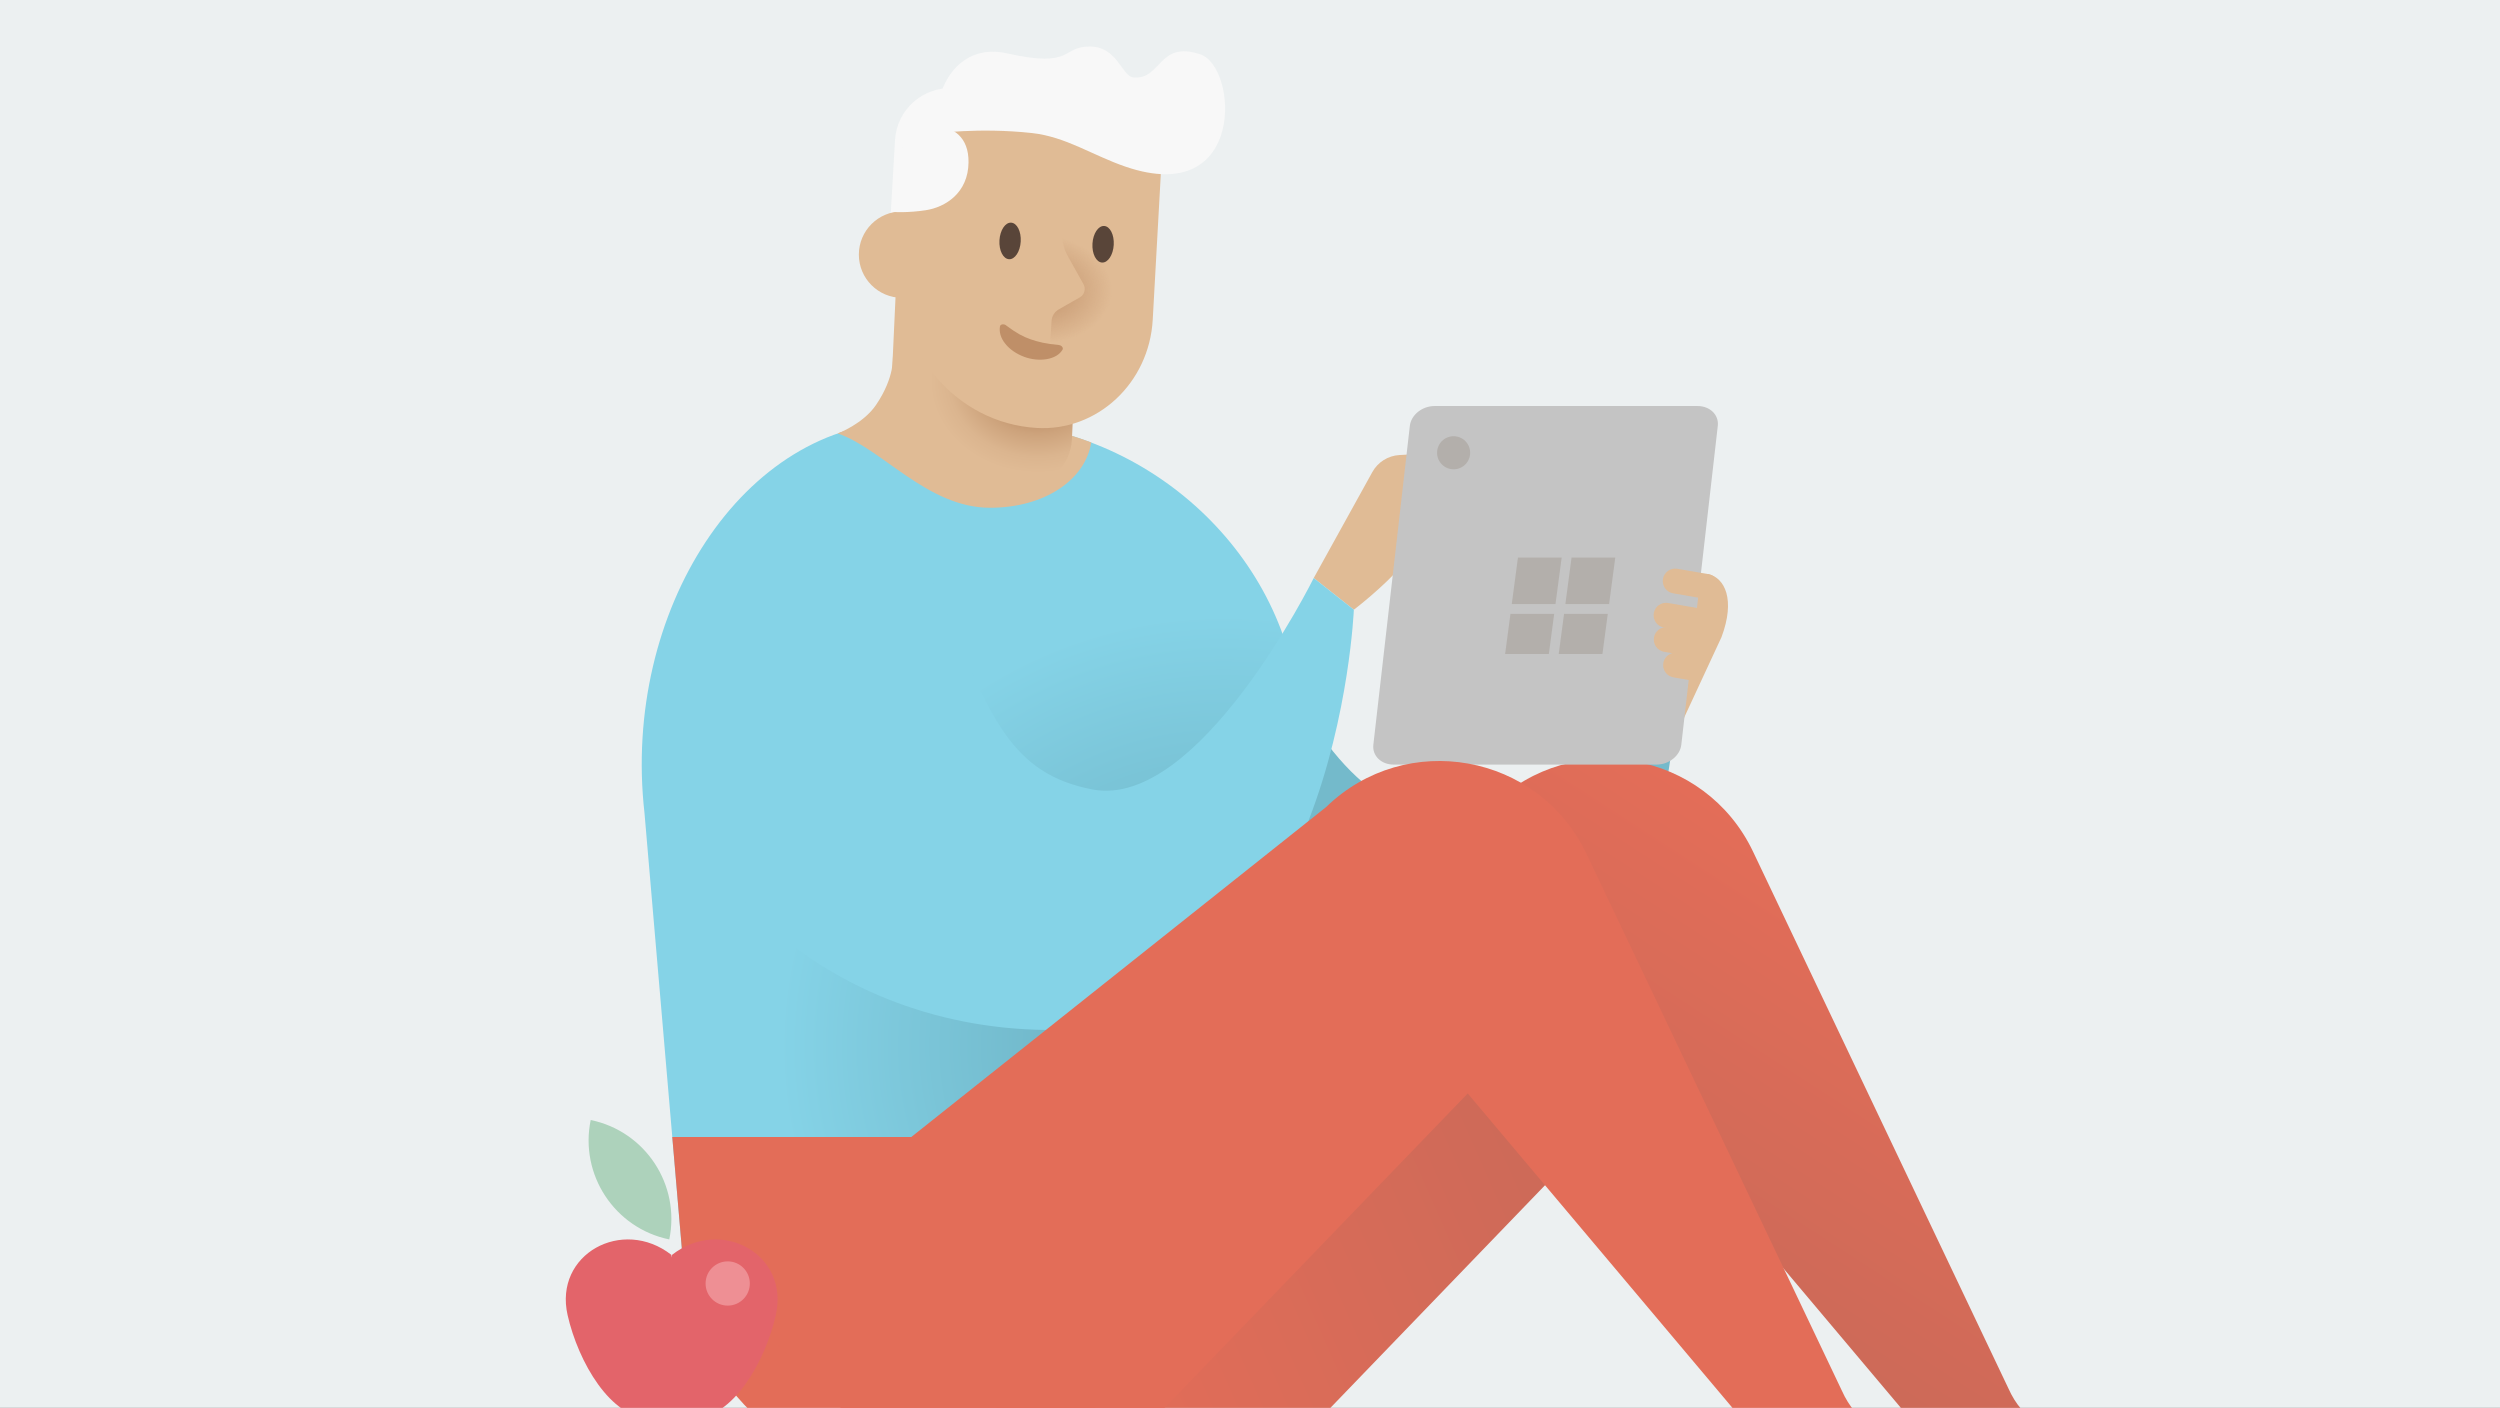 <svg width="760" height="428" viewBox="0 0 760 428" fill="none" xmlns="http://www.w3.org/2000/svg">
<rect x="0" y="0" width="760" height="428" fill="#333333" stroke="none"/>
<g clip-path="url(#clip0)">
<rect width="760" height="428" fill="#ECF0F1"/>
<path d="M384.849 194.746C406.756 238.285 419.233 246.043 451.158 254.548C483.083 263.053 495.566 214.981 495.566 214.981L508.399 225.93C508.399 225.93 496.953 343.311 422.236 332.73C346.512 322.006 292.638 270.863 298.215 213.832C302.98 165.091 362.681 150.688 384.849 194.746Z" fill="#74BACB"/>
<path d="M454.169 244.68L286.758 407.427L319.725 449.204C319.725 449.204 376.797 455.7 402.558 429.939L497.231 331.734C497.23 331.734 478.466 221.06 454.169 244.68Z" fill="url(#paint0_linear)"/>
<path d="M639.311 442.5L619.177 432.088C615.705 430.293 612.781 427.044 610.554 422.074L532.929 258.901C518.372 228.302 478.058 221.059 453.762 244.679L496.822 331.734L586.479 438.215C586.699 444.271 591.658 449.073 597.718 449.097L637.305 449.259C640.976 449.275 642.395 444.49 639.311 442.5Z" fill="url(#paint1_linear)"/>
<path d="M320.392 394.869H208.597L195.922 247.139C189 185.844 225.959 128.222 275.599 128.222H297.513C347.153 128.222 390.734 167.145 394.853 215.159L402.813 307.934C406.933 355.947 370.032 394.869 320.392 394.869Z" fill="url(#paint2_radial)"/>
<path d="M331.74 134.506C320.982 130.431 309.432 128.135 297.512 128.135H275.598C270.809 128.135 262.424 128.902 254.67 131.773C268.113 136.313 281.924 154.36 300.966 154.36C317.556 154.361 329.942 145.881 331.74 134.506Z" fill="#E0BB95"/>
<path d="M508.369 225.93C507.293 225.618 481.485 216.295 482.037 214.971L498.098 176.388C498.649 175.063 499.969 174.242 501.044 174.554L519.37 174.542C524.294 175.682 527.638 182.216 523.335 193.688L508.369 225.93Z" fill="#E0BB95"/>
<path d="M399.37 175.724L417.191 143.507C418.869 140.474 421.989 138.518 425.449 138.33L440.05 137.535C441.741 137.443 443.424 137.834 444.902 138.663L455.482 144.593C457.5 145.724 457.639 148.576 455.742 149.899L452.622 152.074C451.966 152.531 451.161 152.72 450.371 152.604L436.825 150.605C436.825 150.605 432.928 164.236 426.639 171.47C420.35 178.704 411.567 185.358 411.567 185.358L399.37 175.724Z" fill="#E0BB95"/>
<path d="M503.585 232.437H423.652C419.872 232.437 417.117 229.737 417.498 226.408L428.59 129.46C428.972 126.13 432.344 123.431 436.123 123.431H516.057C519.836 123.431 522.591 126.131 522.209 129.46L511.117 226.408C510.737 229.737 507.364 232.437 503.585 232.437Z" fill="#C4C4C4"/>
<path d="M287.508 185.566C301.044 218.072 307.471 235.292 332.099 239.994C364.552 246.189 399.371 175.724 399.371 175.724L411.569 185.358C411.569 185.358 406.3 313.112 317.944 313.107C248.848 312.288 196.525 261.104 200.672 203.951C204.216 155.106 271.344 138.968 287.508 185.566Z" fill="#85D3E7"/>
<path d="M310.26 147.804L285.833 146.673C276.906 146.259 270.003 138.686 270.416 129.759L272.523 84.244L328.027 86.813L325.862 133.582C325.482 141.817 318.496 148.185 310.26 147.804Z" fill="url(#paint3_radial)"/>
<path d="M320.788 74.53L270.4 71.604L272.085 42.591C272.622 33.342 280.557 26.279 289.806 26.816L323.447 28.77C336.083 29.504 345.732 40.342 344.998 52.978C344.263 65.615 333.425 75.264 320.788 74.53Z" fill="#F8F8F8"/>
<path d="M274.229 90.538C281.485 90.538 287.367 84.656 287.367 77.4C287.367 70.144 281.485 64.263 274.229 64.263C266.973 64.263 261.091 70.144 261.091 77.4C261.091 84.656 266.973 90.538 274.229 90.538Z" fill="#E0BB95"/>
<path d="M315.083 130.096C290.707 128.615 272.095 106.744 273.51 81.245L274.988 54.643C275.565 44.236 284.098 36.29 294.046 36.894L353.578 40.511L350.431 97.179C349.359 116.479 333.533 131.217 315.083 130.096Z" fill="#E0BB95"/>
<path d="M342.196 50.678C332.143 47.24 324.02 41.563 313.659 40.439C297.481 38.683 284.038 40.619 284.038 40.619L284.504 35.439C285.561 23.701 292.971 13.27 306.213 16.24C326.535 20.797 322.493 14.107 331.347 14.146C339.751 14.183 341.039 23.204 344.534 23.54C353.029 24.357 352.171 12.313 364.703 16.461C376.358 19.863 379.062 63.287 342.196 50.678Z" fill="#F8F8F8"/>
<path d="M310.298 73.432C310.476 70.363 309.173 67.79 307.388 67.686C305.602 67.582 304.01 69.987 303.832 73.057C303.653 76.127 304.956 78.699 306.742 78.803C308.527 78.907 310.12 76.502 310.298 73.432Z" fill="#594539"/>
<path d="M344.273 118.273L317.943 125.007L319.68 97.536C319.771 96.091 320.583 94.788 321.841 94.07L328.277 90.392C329.678 89.591 330.173 87.813 329.388 86.404L324.544 77.714C323.389 75.642 322.85 73.284 322.992 70.916L323.16 51.748L350.806 54.658L344.273 118.273Z" fill="url(#paint4_radial)"/>
<path d="M338.576 74.443C338.754 71.373 337.451 68.8 335.665 68.696C333.879 68.593 332.287 70.997 332.108 74.068C331.93 77.138 333.233 79.711 335.019 79.815C336.805 79.918 338.397 77.513 338.576 74.443Z" fill="#594539"/>
<path d="M275.157 38.598C275.157 38.598 294.618 33.685 294.434 49.369C294.324 58.686 287.367 63.007 281.401 63.912C276.051 64.723 272.039 64.451 272.039 64.451L275.157 38.598Z" fill="#F8F8F8"/>
<path d="M305.876 98.939C309.019 101.293 311.004 102.348 313.281 103.142C315.581 103.937 317.929 104.518 321.776 104.871L321.895 104.882C322.522 104.939 323.062 105.395 323.1 105.899C323.11 106.041 323.078 106.176 323.014 106.289C321.264 109.381 315.885 110.175 311.311 108.462C309.023 107.6 306.896 106.182 305.579 104.459C304.197 102.771 303.694 100.857 303.996 99.211C304.083 98.734 304.652 98.473 305.268 98.629C305.465 98.679 305.643 98.765 305.791 98.875L305.876 98.939Z" fill="#BF8F68"/>
<path d="M334.92 449.933H278.448C242.479 449.933 210.901 421.731 207.916 386.94L204.374 345.654H325.973L334.92 449.933Z" fill="#E36D58"/>
<path d="M588.679 443.174L568.544 432.762C565.072 430.967 562.149 427.719 559.921 422.748L482.296 259.575C467.74 228.976 427.426 221.733 403.129 245.353L219.335 391.539L258.229 430.612C283.99 456.373 325.757 456.373 351.518 430.612L446.189 332.407L535.846 438.889C536.066 444.944 541.026 449.746 547.085 449.771L586.673 449.932C590.343 449.948 591.763 445.164 588.679 443.174Z" fill="#E36D58"/>
<path d="M518.086 181.999L508.621 180.368C506.561 180.014 505.18 178.056 505.534 175.997C505.889 173.937 507.846 172.556 509.905 172.91L519.37 174.541C521.43 174.895 522.811 176.853 522.457 178.912C522.103 180.972 520.145 182.354 518.086 181.999Z" fill="#E0BB95"/>
<path d="M515.294 192.398L505.829 190.767C503.769 190.413 502.388 188.456 502.742 186.396C503.097 184.336 505.054 182.955 507.113 183.309L516.578 184.94C518.638 185.294 520.02 187.251 519.665 189.311C519.31 191.371 517.353 192.752 515.294 192.398Z" fill="#E0BB95"/>
<path d="M515.357 199.784L505.892 198.154C503.832 197.799 502.451 195.842 502.805 193.783C503.159 191.723 505.116 190.342 507.176 190.696L516.641 192.327C518.7 192.681 520.082 194.638 519.727 196.698C519.373 198.757 517.416 200.14 515.357 199.784Z" fill="#E0BB95"/>
<path d="M513.63 206.763L508.735 205.92C506.675 205.566 505.294 203.609 505.648 201.549C506.003 199.49 507.96 198.108 510.02 198.463L514.915 199.306C516.975 199.66 518.356 201.617 518.002 203.677C517.647 205.736 515.69 207.118 513.63 206.763Z" fill="#E0BB95"/>
<path d="M266.348 123.05C262.402 128.886 254.67 131.773 254.67 131.773L275.156 132.847L271.405 108.377C271.405 108.377 272.138 114.486 266.348 123.05Z" fill="#E0BB95"/>
<path d="M203.461 376.787C186.839 373.359 176.144 357.105 179.572 340.483C196.194 343.91 206.889 360.165 203.461 376.787Z" fill="#ADD2BB"/>
<path d="M204.302 381.474L204.198 382.277L204.094 381.474C189.292 369.894 168.314 381.201 172.555 399.811C175.792 414.015 185.625 431.242 197.881 431.242C200.589 431.242 202.522 431.218 204.198 431.19C205.874 431.218 207.806 431.242 210.515 431.242C222.771 431.242 232.604 414.015 235.841 399.811C240.082 381.2 219.105 369.894 204.302 381.474Z" fill="#E3646A"/>
<path d="M221.224 396.906C224.938 396.906 227.949 393.895 227.949 390.181C227.949 386.466 224.938 383.456 221.224 383.456C217.51 383.456 214.499 386.466 214.499 390.181C214.499 393.895 217.51 396.906 221.224 396.906Z" fill="#EE8F94"/>
<path d="M441.899 142.669C444.677 142.669 446.929 140.417 446.929 137.64C446.929 134.862 444.677 132.611 441.899 132.611C439.122 132.611 436.87 134.862 436.87 137.64C436.87 140.417 439.122 142.669 441.899 142.669Z" fill="#B3AFAB"/>
<path fill-rule="evenodd" clip-rule="evenodd" d="M470.848 198.821L472.473 186.615H459.179L457.554 198.821H470.848ZM473.848 198.821H487.142L488.767 186.615H475.473L473.848 198.821ZM489.162 183.641L491.045 169.491H477.751L475.868 183.641H489.162ZM474.751 169.491H461.457L459.574 183.641H472.868L474.751 169.491Z" fill="#B3AFAB"/>
</g>
<defs>
<linearGradient id="paint0_linear" x1="489.137" y1="311.844" x2="316.81" y2="387.973" gradientUnits="userSpaceOnUse">
<stop stop-color="#C86958"/>
<stop offset="1" stop-color="#E36D58"/>
</linearGradient>
<linearGradient id="paint1_linear" x1="505.231" y1="410.638" x2="585.9" y2="286.312" gradientUnits="userSpaceOnUse">
<stop stop-color="#C86958"/>
<stop offset="1" stop-color="#E36D58"/>
</linearGradient>
<radialGradient id="paint2_radial" cx="0" cy="0" r="1" gradientUnits="userSpaceOnUse" gradientTransform="translate(372.4 318.104) scale(181.938 175.973)">
<stop stop-color="#65A8B9"/>
<stop offset="0.746" stop-color="#85D3E7"/>
</radialGradient>
<radialGradient id="paint3_radial" cx="0" cy="0" r="1" gradientUnits="userSpaceOnUse" gradientTransform="translate(315 116.457) rotate(2.652) scale(32.239 27.322)">
<stop stop-color="#9B643D"/>
<stop offset="0.273" stop-color="#B6865F"/>
<stop offset="0.566" stop-color="#CDA37C"/>
<stop offset="0.819" stop-color="#DBB58F"/>
<stop offset="1" stop-color="#E0BB95"/>
</radialGradient>
<radialGradient id="paint4_radial" cx="0" cy="0" r="1" gradientUnits="userSpaceOnUse" gradientTransform="translate(315.626 87.857) rotate(-177.082) scale(22.457 16.61)">
<stop stop-color="#BF8F68"/>
<stop offset="1" stop-color="#BF8F68" stop-opacity="0"/>
</radialGradient>
<clipPath id="clip0">
<rect width="760" height="428" fill="white"/>
</clipPath>
</defs>
</svg>
